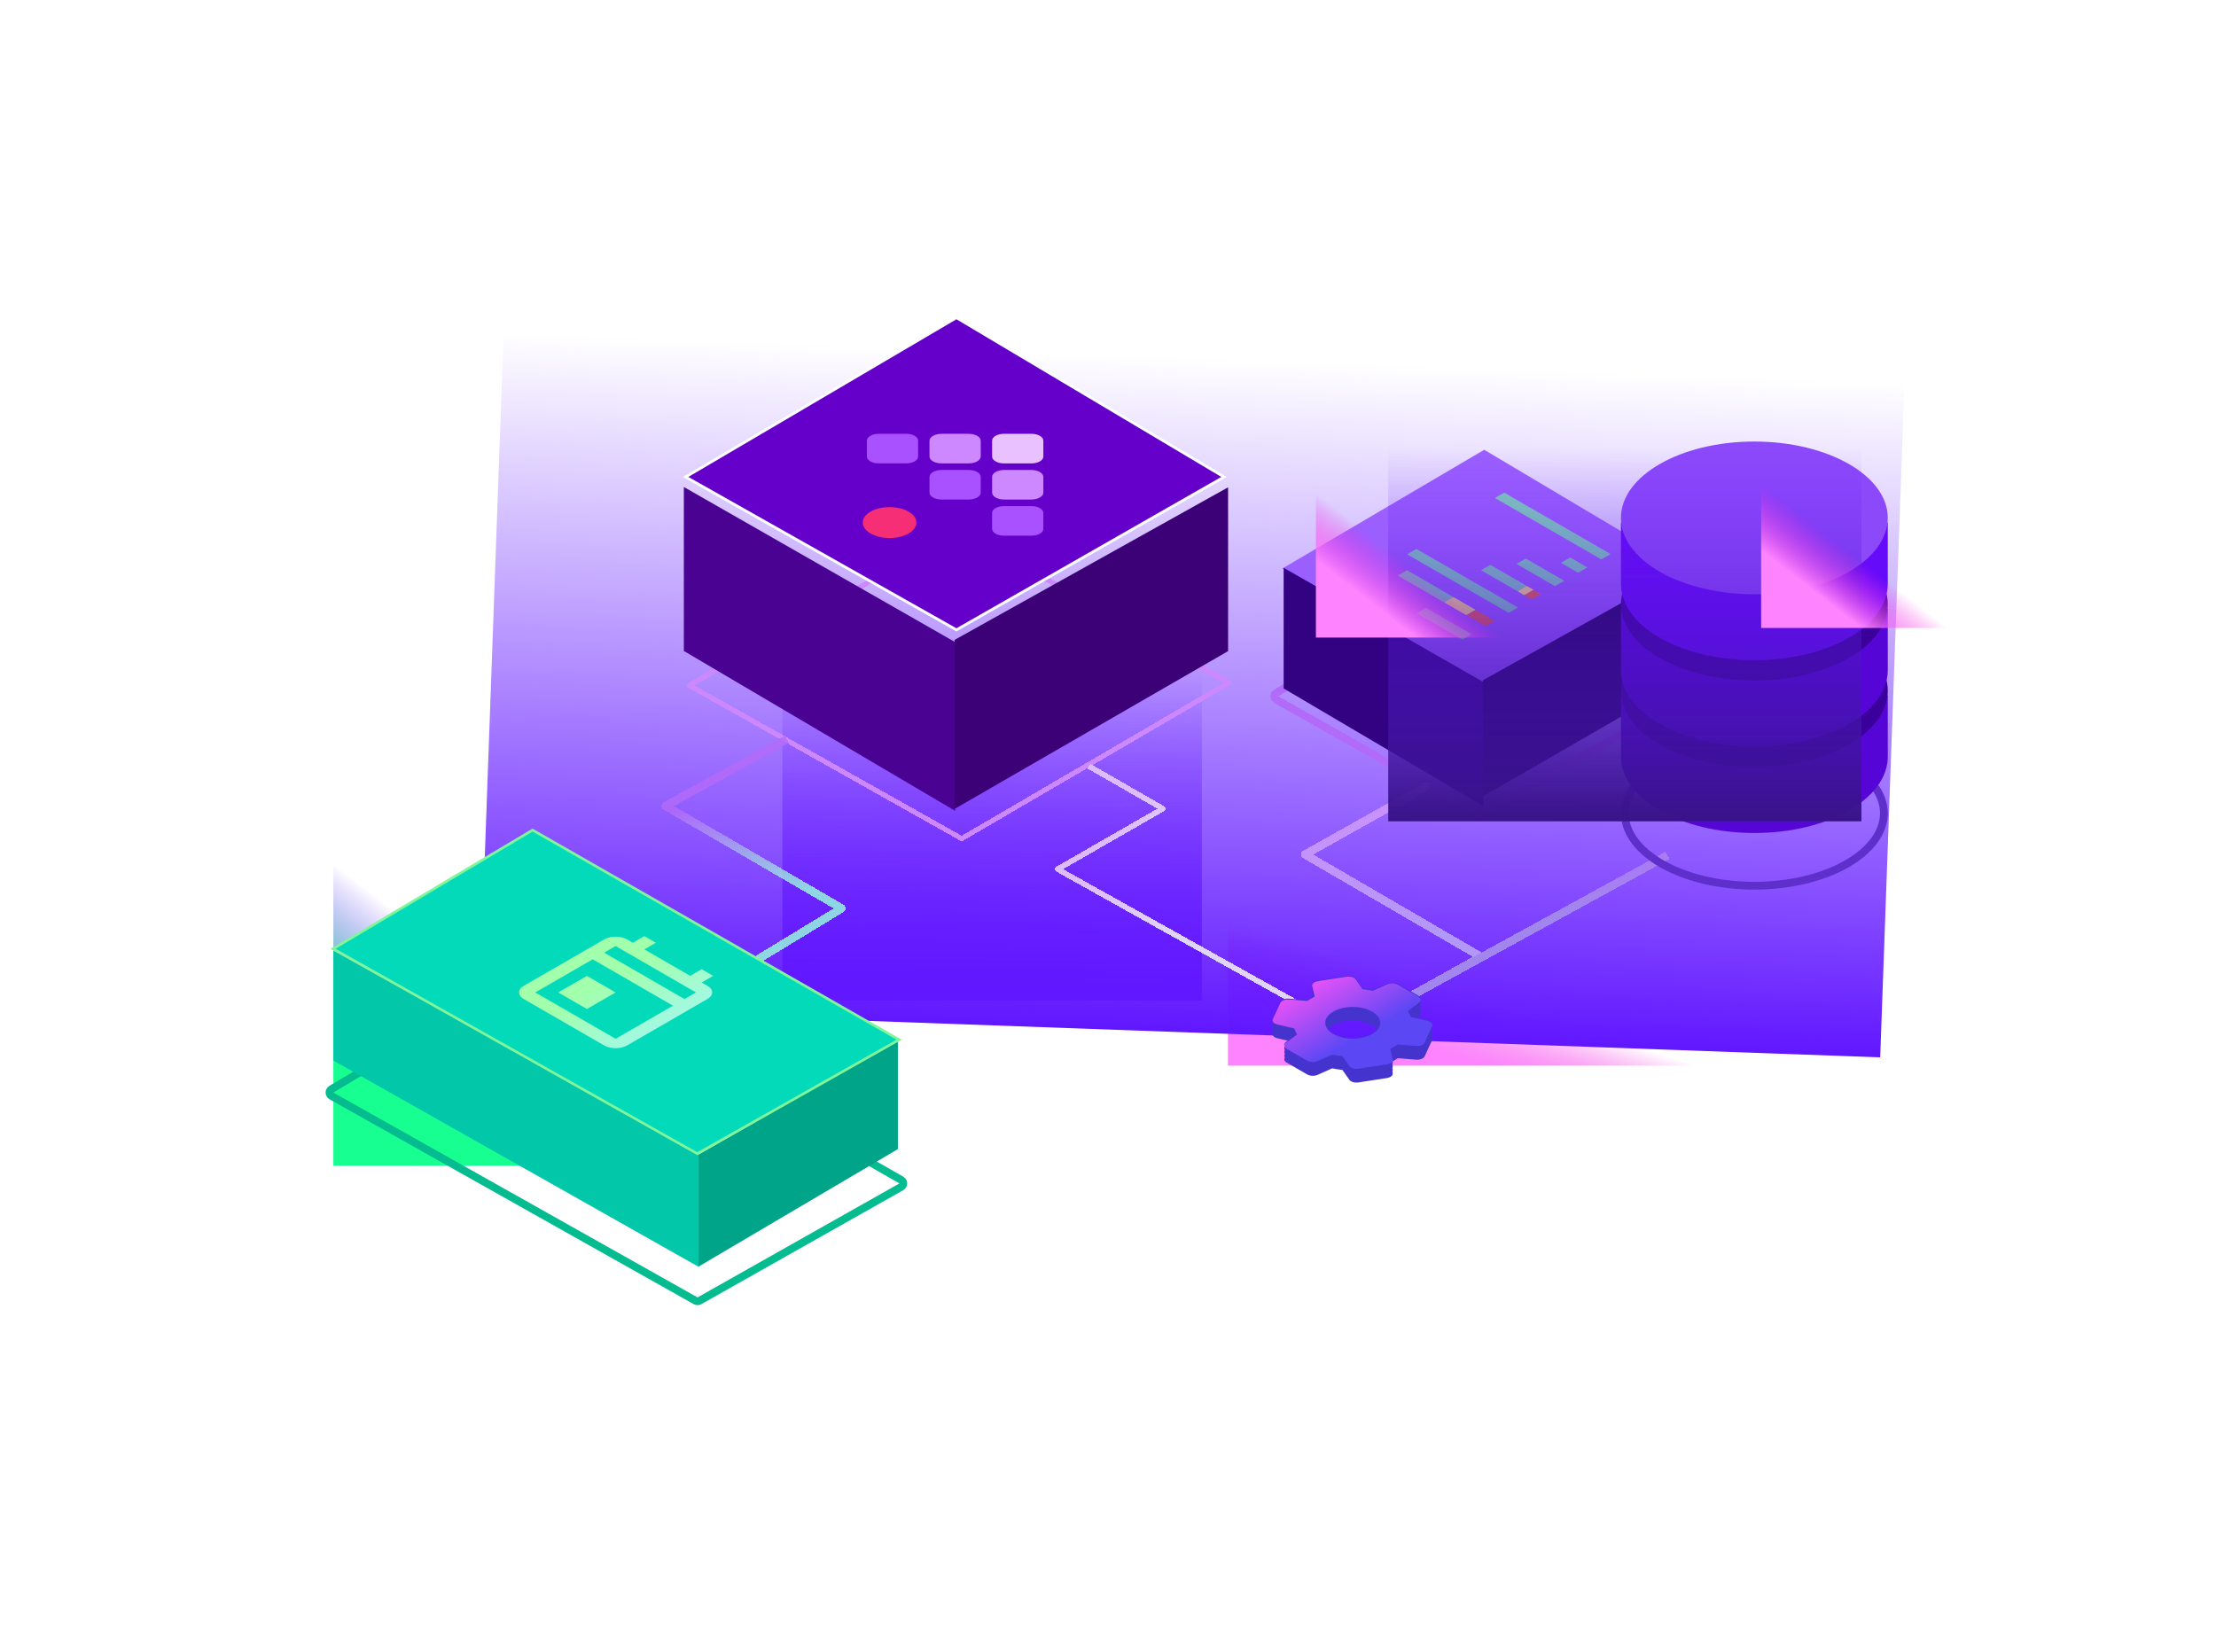 <svg width="806" height="601" viewBox="0 0 806 601" fill="none" xmlns="http://www.w3.org/2000/svg">
<g clip-path="url(#clip0_8998_18326)">
<g filter="url(#filter0_f_8998_18326)">
<rect width="183.743" height="57.47" transform="matrix(-1 0 0 1 630.375 330.174)" fill="url(#paint0_linear_8998_18326)"/>
</g>
<g filter="url(#filter1_f_8998_18326)">
<rect width="510.012" height="245.405" transform="matrix(-0.999 -0.036 -0.036 0.999 692.691 139.479)" fill="url(#paint1_linear_8998_18326)"/>
</g>
<g filter="url(#filter2_f_8998_18326)">
<rect width="152.56" height="120.18" transform="matrix(-1 0 0 1 437.129 243.778)" fill="url(#paint2_linear_8998_18326)"/>
</g>
<g filter="url(#filter3_f_8998_18326)">
<rect width="152.56" height="120.18" transform="matrix(-1 0 0 1 273.809 303.867)" fill="url(#paint3_linear_8998_18326)"/>
</g>
<g filter="url(#filter4_d_8998_18326)">
<path d="M349.784 309.067L446.962 252.323L348.971 196.76L250.754 253.324L349.784 309.067Z" stroke="#CD88FF" stroke-width="1.83" stroke-linecap="round" stroke-linejoin="round" shape-rendering="crispEdges"/>
</g>
<path d="M347.392 233.582V294.966L248.727 236.805V177.153L347.392 233.582Z" fill="#4A0292"/>
<path d="M347.195 232.782V294.269L446.679 236.859V177.272L347.195 232.782Z" fill="#3C0077"/>
<g filter="url(#filter5_d_8998_18326)">
<path d="M464.208 256.068C463.773 256.324 463.507 256.793 463.512 257.298C463.516 257.804 463.79 258.268 464.23 258.516L537.652 299.976C538.086 300.22 538.616 300.219 539.048 299.972L611.602 258.513C612.038 258.263 612.309 257.801 612.314 257.298C612.318 256.796 612.055 256.329 611.623 256.072L539.07 212.885C538.627 212.622 538.075 212.62 537.631 212.882L464.208 256.068Z" stroke="#B26AF9" stroke-width="2.826" stroke-linejoin="round" shape-rendering="crispEdges"/>
</g>
<path d="M539.845 248.266L466.422 206.807L539.845 163.621L612.398 206.807L539.845 248.266Z" fill="#9B5FFF"/>
<path d="M539.485 248.064V293.231L466.887 250.436V206.543L539.485 248.064Z" fill="#320282"/>
<path d="M539.344 247.476V289.719L612.545 247.476V206.631L539.344 247.476Z" fill="#1F0152"/>
<g style="mix-blend-mode:color-dodge">
<path d="M518.431 221.27L515.477 222.975C515.36 223.042 515.36 223.151 515.477 223.219L531.657 232.56C531.773 232.628 531.962 232.628 532.079 232.56L535.033 230.855C535.149 230.787 535.149 230.678 535.033 230.611L518.853 221.27C518.736 221.202 518.547 221.202 518.431 221.27Z" fill="#7FD1BA"/>
<path d="M511.517 207.549L508.563 209.254C508.446 209.321 508.446 209.431 508.563 209.498L525.029 219.005C525.145 219.072 525.334 219.072 525.451 219.005L528.405 217.299C528.522 217.232 528.522 217.123 528.405 217.055L511.939 207.549C511.822 207.481 511.633 207.481 511.517 207.549Z" fill="#7FD1BA"/>
<path d="M528.407 217.3L525.453 219.005C525.337 219.072 525.337 219.181 525.453 219.249L533.127 223.679C533.243 223.746 533.432 223.746 533.549 223.679L536.503 221.974C536.62 221.906 536.62 221.797 536.503 221.73L528.829 217.3C528.713 217.232 528.524 217.232 528.407 217.3Z" fill="#FCE07C"/>
<path d="M536.501 221.974L533.547 223.679C533.43 223.746 533.43 223.856 533.547 223.923L540.081 227.695C540.197 227.762 540.386 227.762 540.503 227.695L543.457 225.99C543.573 225.922 543.573 225.813 543.457 225.746L536.923 221.974C536.807 221.906 536.618 221.906 536.501 221.974Z" fill="#EC6149"/>
<path d="M514.978 199.817L512.024 201.522C511.907 201.589 511.907 201.699 512.024 201.766L548.509 222.831C548.626 222.898 548.815 222.898 548.931 222.831L551.885 221.125C552.002 221.058 552.002 220.949 551.885 220.882L515.4 199.817C515.283 199.749 515.094 199.749 514.978 199.817Z" fill="#7FD1BA"/>
<path d="M541.841 205.597L538.887 207.302C538.77 207.37 538.77 207.479 538.887 207.546L551.745 214.969C551.861 215.037 552.05 215.037 552.167 214.969L555.121 213.264C555.237 213.196 555.237 213.087 555.121 213.02L542.263 205.597C542.146 205.529 541.957 205.529 541.841 205.597Z" fill="#7FD1BA"/>
<path d="M555.122 213.264L552.168 214.969C552.052 215.037 552.052 215.146 552.168 215.213L554.228 216.402C554.344 216.469 554.533 216.469 554.65 216.402L557.604 214.697C557.721 214.629 557.721 214.52 557.604 214.453L555.544 213.264C555.428 213.196 555.239 213.196 555.122 213.264Z" fill="#FCE07C"/>
<path d="M557.603 214.697L554.649 216.402C554.532 216.469 554.532 216.578 554.649 216.646L556.933 217.965C557.049 218.032 557.238 218.032 557.355 217.965L560.309 216.259C560.425 216.192 560.425 216.083 560.309 216.015L558.025 214.697C557.908 214.629 557.719 214.629 557.603 214.697Z" fill="#EC6149"/>
<path d="M554.739 203.316L551.785 205.021C551.669 205.089 551.669 205.198 551.785 205.265L565.36 213.102C565.476 213.17 565.665 213.17 565.782 213.102L568.736 211.397C568.853 211.329 568.853 211.22 568.736 211.153L555.161 203.316C555.045 203.248 554.856 203.248 554.739 203.316Z" fill="#7FD1BA"/>
<path d="M570.903 202.919L567.949 204.624C567.833 204.692 567.833 204.801 567.949 204.868L573.786 208.238C573.902 208.305 574.091 208.305 574.208 208.238L577.162 206.532C577.278 206.465 577.278 206.356 577.162 206.288L571.325 202.919C571.209 202.851 571.02 202.851 570.903 202.919Z" fill="#7FD1BA"/>
<path d="M546.896 179.329L543.941 181.034C543.825 181.101 543.825 181.211 543.941 181.278L582.211 203.373C582.328 203.44 582.517 203.44 582.633 203.373L585.587 201.667C585.704 201.6 585.704 201.491 585.587 201.424L547.318 179.329C547.201 179.261 547.012 179.261 546.896 179.329Z" fill="#7FD1BA"/>
</g>
<g filter="url(#filter6_d_8998_18326)">
<path d="M396.05 282.736L422.996 298.156L384.656 320.181L472.541 369.285" stroke="url(#paint4_linear_8998_18326)" stroke-width="2" stroke-linejoin="round" shape-rendering="crispEdges"/>
</g>
<g filter="url(#filter7_d_8998_18326)">
<path d="M445.206 177.501L347.871 233.121L249.371 177.501L347.871 119.564L445.206 177.501Z" fill="#6400CA"/>
<path d="M445.206 177.501L347.871 233.121L249.371 177.501L347.871 119.564L445.206 177.501Z" stroke="white"/>
</g>
<path d="M352.345 170.96C354.755 170.96 356.709 172.088 356.709 173.479V179.199C356.709 180.59 354.755 181.718 352.345 181.718H342.438C340.028 181.718 338.074 180.59 338.074 179.199V173.479C338.074 172.088 340.028 170.96 342.438 170.96H352.345Z" fill="#A950FF"/>
<path d="M375.197 184.109C377.564 184.109 379.483 185.216 379.483 186.583V192.393C379.483 193.759 377.564 194.867 375.197 194.867H365.134C362.767 194.867 360.848 193.759 360.848 192.393V186.583C360.848 185.216 362.767 184.109 365.134 184.109H375.197Z" fill="#A950FF"/>
<path d="M375.196 157.81C377.563 157.81 379.482 158.918 379.482 160.285V166.094C379.482 167.461 377.563 168.569 375.196 168.569H365.133C362.766 168.569 360.848 167.461 360.848 166.094V160.285C360.848 158.918 362.766 157.81 365.133 157.81H375.196Z" fill="#E9C1FF"/>
<path d="M356.709 166.05C356.709 167.441 354.755 168.569 352.345 168.569H342.438C340.028 168.569 338.074 167.441 338.074 166.05V160.33C338.074 158.939 340.028 157.811 342.438 157.811H352.345C354.755 157.811 356.709 158.939 356.709 160.33V166.05Z" fill="#CD88FF"/>
<path d="M333.935 166.094C333.935 167.461 332.017 168.569 329.65 168.569H319.587C317.22 168.569 315.301 167.461 315.301 166.094V160.285C315.301 158.918 317.22 157.81 319.587 157.81H329.65C332.017 157.81 333.935 158.918 333.935 160.285V166.094Z" fill="#A950FF"/>
<path d="M379.482 179.199C379.482 180.59 377.528 181.718 375.118 181.718H365.212C362.801 181.718 360.848 180.59 360.848 179.199V173.479C360.848 172.088 362.801 170.96 365.212 170.96H375.118C377.528 170.96 379.482 172.088 379.482 173.479V179.199Z" fill="#CD88FF"/>
<path d="M333.303 190.101C333.303 193.21 328.939 195.73 323.554 195.73C318.17 195.73 313.805 193.21 313.805 190.101C313.805 186.992 318.17 184.472 323.554 184.472C328.939 184.472 333.303 186.992 333.303 190.101Z" fill="#F62E76"/>
<g filter="url(#filter8_d_8998_18326)">
<path d="M519.786 289.532L474.664 314.834L538.733 352.095L511.599 367.166" stroke="url(#paint5_linear_8998_18326)" stroke-width="3" stroke-linejoin="round" shape-rendering="crispEdges"/>
</g>
<g filter="url(#filter9_d_8998_18326)">
<path d="M606.509 315.146L511.602 367.167" stroke="url(#paint6_linear_8998_18326)" stroke-width="3" stroke-linejoin="round" shape-rendering="crispEdges"/>
</g>
<g filter="url(#filter10_d_8998_18326)">
<path fill-rule="evenodd" clip-rule="evenodd" d="M241.341 295.859L285.443 271.646L286.886 274.276L245.111 297.211L306.887 333.138C307.344 333.404 307.627 333.891 307.632 334.42C307.638 334.949 307.364 335.441 306.912 335.716L272.697 356.532L271.138 353.969L303.199 334.464L241.308 298.471C240.841 298.199 240.556 297.696 240.563 297.155C240.569 296.615 240.867 296.119 241.341 295.859Z" fill="url(#paint7_linear_8998_18326)" fill-opacity="0.81" shape-rendering="crispEdges"/>
</g>
<mask id="mask0_8998_18326" style="mask-type:luminance" maskUnits="userSpaceOnUse" x="443" y="349" width="98" height="57">
<path d="M540.445 377.026L491.934 349.018L443.422 377.026L491.934 405.034L540.445 377.026Z" fill="white"/>
</mask>
<g mask="url(#mask0_8998_18326)">
<path d="M507.095 385.778C507.56 385.51 507.985 385.241 508.409 384.95L515.019 385.475C516.434 385.591 517.788 385.066 518.172 384.261L520.921 378.309C521.305 377.504 520.577 376.664 519.243 376.36L513.058 374.913C512.836 374.178 512.512 373.454 512.068 372.754L516.151 369.72C517.04 369.067 516.939 368.121 515.928 367.538L508.389 363.185C507.358 362.59 505.721 362.531 504.589 363.045L499.333 365.402C498.121 365.145 496.867 364.959 495.594 364.83L493.088 361.259C492.562 360.489 491.107 360.069 489.712 360.291L479.383 361.889C477.988 362.111 477.099 362.881 477.281 363.71L478.19 367.526C477.705 367.759 477.24 368.005 476.776 368.273C476.311 368.541 475.886 368.81 475.462 369.102L468.852 368.576C467.437 368.46 466.083 368.985 465.699 369.79L462.95 375.742C462.566 376.547 463.293 377.387 464.627 377.691L470.813 379.138C471.035 379.873 471.358 380.597 471.803 381.297L467.72 384.331C466.831 384.985 466.932 385.93 467.942 386.513L475.482 390.866C476.493 391.45 478.13 391.508 479.262 390.995L484.517 388.637C485.73 388.894 486.983 389.081 488.257 389.209L490.763 392.78C491.289 393.55 492.744 393.97 494.139 393.749L504.447 392.162C505.842 391.94 506.731 391.17 506.55 390.341L505.64 386.525C506.165 386.292 506.63 386.047 507.095 385.778ZM484.942 381.157C481.04 378.904 481.04 375.24 484.942 372.988C488.843 370.735 495.19 370.735 499.091 372.988C502.992 375.24 502.992 378.904 499.091 381.157C495.19 383.409 488.843 383.409 484.942 381.157Z" fill="#4533CE"/>
</g>
<path d="M507.096 384.455C507.56 384.187 507.985 383.919 508.409 383.627L515.019 384.152C516.434 384.269 517.788 383.743 518.172 382.938L520.921 376.986C521.305 376.181 520.578 375.341 519.244 375.038L513.058 373.59C512.836 372.855 512.513 372.132 512.068 371.432L516.151 368.397C517.04 367.744 516.939 366.799 515.929 366.215L508.389 361.862C507.358 361.267 505.721 361.209 504.589 361.722L499.334 364.079C498.121 363.823 496.868 363.636 495.594 363.508L493.088 359.937C492.562 359.166 491.107 358.746 489.712 358.968L479.383 360.567C477.989 360.788 477.099 361.559 477.281 362.387L478.191 366.203C477.706 366.437 477.241 366.682 476.776 366.95C476.311 367.219 475.886 367.487 475.462 367.779L468.852 367.254C467.437 367.137 466.083 367.662 465.699 368.467L462.95 374.419C462.566 375.224 463.294 376.065 464.628 376.368L470.813 377.815C471.035 378.55 471.359 379.274 471.803 379.974L467.72 383.008C466.831 383.662 466.932 384.607 467.943 385.191L475.482 389.543C476.493 390.127 478.13 390.185 479.262 389.672L484.517 387.315C485.73 387.571 486.983 387.758 488.257 387.886L490.763 391.457C491.289 392.228 492.744 392.648 494.139 392.426L504.448 390.839C505.842 390.617 506.732 389.847 506.55 389.018L505.64 385.202C506.166 384.969 506.631 384.724 507.096 384.455ZM484.942 379.834C481.041 377.582 481.041 373.917 484.942 371.665C488.843 369.413 495.19 369.413 499.091 371.665C502.992 373.917 502.992 377.582 499.091 379.834C495.19 382.086 488.843 382.086 484.942 379.834Z" fill="#4533CE"/>
<path d="M507.096 383.131C507.56 382.863 507.985 382.594 508.409 382.303L515.019 382.828C516.434 382.944 517.788 382.419 518.172 381.614L520.921 375.662C521.305 374.857 520.578 374.017 519.244 373.713L513.058 372.266C512.836 371.531 512.513 370.808 512.068 370.107L516.151 367.073C517.04 366.42 516.939 365.474 515.929 364.891L508.389 360.538C507.358 359.943 505.721 359.884 504.589 360.398L499.334 362.755C498.121 362.498 496.868 362.312 495.594 362.183L493.088 358.612C492.562 357.842 491.107 357.422 489.712 357.644L479.383 359.242C477.989 359.464 477.099 360.234 477.281 361.063L478.191 364.879C477.706 365.113 477.241 365.358 476.776 365.626C476.311 365.894 475.886 366.163 475.462 366.455L468.852 365.929C467.437 365.813 466.083 366.338 465.699 367.143L462.95 373.095C462.566 373.9 463.294 374.74 464.628 375.044L470.813 376.491C471.035 377.226 471.359 377.95 471.803 378.65L467.72 381.684C466.831 382.338 466.932 383.283 467.943 383.866L475.482 388.219C476.493 388.803 478.13 388.861 479.262 388.348L484.517 385.99C485.73 386.247 486.983 386.434 488.257 386.562L490.763 390.133C491.289 390.903 492.744 391.324 494.139 391.102L504.448 389.515C505.842 389.293 506.732 388.523 506.55 387.694L505.64 383.878C506.166 383.645 506.631 383.4 507.096 383.131ZM484.942 378.51C481.041 376.257 481.041 372.593 484.942 370.341C488.843 368.088 495.19 368.088 499.091 370.341C502.992 372.593 502.992 376.257 499.091 378.51C495.19 380.762 488.843 380.762 484.942 378.51Z" fill="#4533CE"/>
<path d="M507.096 381.807C507.56 381.538 507.985 381.27 508.409 380.978L515.019 381.503C516.434 381.62 517.788 381.095 518.172 380.29L520.921 374.338C521.305 373.533 520.578 372.693 519.244 372.389L513.058 370.942C512.836 370.207 512.513 369.483 512.068 368.783L516.151 365.749C517.04 365.095 516.939 364.15 515.929 363.567L508.389 359.214C507.358 358.618 505.721 358.56 504.589 359.074L499.334 361.431C498.121 361.174 496.868 360.987 495.594 360.859L493.088 357.288C492.562 356.518 491.107 356.098 489.712 356.319L479.383 357.918C477.989 358.14 477.099 358.91 477.281 359.739L478.191 363.555C477.706 363.788 477.241 364.033 476.776 364.302C476.311 364.57 475.886 364.839 475.462 365.13L468.852 364.605C467.437 364.489 466.083 365.014 465.699 365.819L462.95 371.771C462.566 372.576 463.294 373.416 464.628 373.72L470.813 375.167C471.035 375.902 471.359 376.625 471.803 377.326L467.72 380.36C466.831 381.013 466.932 381.959 467.943 382.542L475.482 386.895C476.493 387.479 478.13 387.537 479.262 387.023L484.517 384.666C485.73 384.923 486.983 385.11 488.257 385.238L490.763 388.809C491.289 389.579 492.744 389.999 494.139 389.778L504.448 388.19C505.842 387.969 506.732 387.198 506.55 386.37L505.64 382.554C506.166 382.32 506.631 382.075 507.096 381.807ZM484.942 377.186C481.041 374.933 481.041 371.269 484.942 369.016C488.843 366.764 495.19 366.764 499.091 369.016C502.992 371.269 502.992 374.933 499.091 377.186C495.19 379.438 488.843 379.438 484.942 377.186Z" fill="#4533CE"/>
<path d="M507.096 380.483C507.56 380.214 507.985 379.946 508.409 379.654L515.019 380.179C516.434 380.296 517.788 379.771 518.172 378.966L520.921 373.014C521.305 372.209 520.578 371.368 519.244 371.065L513.058 369.618C512.836 368.883 512.513 368.159 512.068 367.459L516.151 364.425C517.04 363.771 516.939 362.826 515.929 362.242L508.389 357.889C507.358 357.294 505.721 357.236 504.589 357.749L499.334 360.107C498.121 359.85 496.868 359.663 495.594 359.535L493.088 355.964C492.562 355.194 491.107 354.774 489.712 354.995L479.383 356.594C477.989 356.816 477.099 357.586 477.281 358.415L478.191 362.231C477.706 362.464 477.241 362.709 476.776 362.978C476.311 363.246 475.886 363.514 475.462 363.806L468.852 363.281C467.437 363.164 466.083 363.689 465.699 364.495L462.95 370.446C462.566 371.252 463.294 372.092 464.628 372.395L470.813 373.842C471.035 374.578 471.359 375.301 471.803 376.001L467.72 379.036C466.831 379.689 466.932 380.634 467.943 381.218L475.482 385.571C476.493 386.154 478.13 386.213 479.262 385.699L484.517 383.342C485.73 383.599 486.983 383.785 488.257 383.914L490.763 387.485C491.289 388.255 492.744 388.675 494.139 388.453L504.448 386.866C505.842 386.644 506.732 385.874 506.55 385.046L505.64 381.23C506.166 380.996 506.631 380.751 507.096 380.483ZM484.942 375.861C481.041 373.609 481.041 369.945 484.942 367.692C488.843 365.44 495.19 365.44 499.091 367.692C502.992 369.945 502.992 373.609 499.091 375.861C495.19 378.114 488.843 378.114 484.942 375.861Z" fill="#4533CE"/>
<mask id="mask1_8998_18326" style="mask-type:luminance" maskUnits="userSpaceOnUse" x="443" y="344" width="98" height="57">
<path d="M540.445 372.035L491.934 344.027L443.422 372.035L491.934 400.043L540.445 372.035Z" fill="white"/>
</mask>
<g mask="url(#mask1_8998_18326)">
<path d="M507.095 380.788C507.56 380.519 507.985 380.251 508.409 379.959L515.019 380.484C516.434 380.601 517.788 380.076 518.172 379.271L520.921 373.319C521.305 372.514 520.577 371.674 519.243 371.37L513.058 369.923C512.836 369.188 512.512 368.464 512.068 367.764L516.151 364.73C517.04 364.076 516.939 363.131 515.928 362.548L508.389 358.195C507.358 357.599 505.721 357.541 504.589 358.055L499.333 360.412C498.121 360.155 496.867 359.968 495.594 359.84L493.088 356.269C492.562 355.499 491.107 355.079 489.712 355.3L479.383 356.899C477.988 357.121 477.099 357.891 477.281 358.72L478.19 362.536C477.705 362.769 477.24 363.014 476.776 363.283C476.311 363.551 475.886 363.82 475.462 364.111L468.852 363.586C467.437 363.469 466.083 363.995 465.699 364.8L462.95 370.752C462.566 371.557 463.293 372.397 464.627 372.7L470.813 374.148C471.035 374.883 471.358 375.606 471.803 376.307L467.72 379.341C466.831 379.994 466.932 380.94 467.942 381.523L475.482 385.876C476.493 386.46 478.13 386.518 479.262 386.004L484.517 383.647C485.73 383.904 486.983 384.09 488.257 384.219L490.763 387.79C491.289 388.56 492.744 388.98 494.139 388.759L504.447 387.171C505.842 386.95 506.731 386.179 506.55 385.351L505.64 381.535C506.165 381.301 506.63 381.056 507.095 380.788ZM484.942 376.167C481.04 373.914 481.04 370.25 484.942 367.997C488.843 365.745 495.19 365.745 499.091 367.997C502.992 370.25 502.992 373.914 499.091 376.167C495.19 378.419 488.843 378.419 484.942 376.167Z" fill="url(#paint8_linear_8998_18326)"/>
</g>
<path d="M685.203 295.836C685.203 302.782 680.272 309.346 671.701 314.252C663.17 319.135 651.29 322.201 638.091 322.201C624.892 322.201 613.012 319.135 604.481 314.252C595.91 309.346 590.98 302.782 590.98 295.836C590.98 288.89 595.91 282.327 604.481 277.421C613.012 272.537 624.892 269.472 638.091 269.472C651.29 269.472 663.17 272.537 671.701 277.421C680.272 282.327 685.203 288.89 685.203 295.836Z" stroke="#5F2FCB" stroke-width="2.826"/>
<path fill-rule="evenodd" clip-rule="evenodd" d="M638.091 303.026C664.891 303.026 686.616 290.59 686.616 275.248V252.957H667.048C658.966 249.51 648.945 247.471 638.091 247.471C627.238 247.471 617.217 249.51 609.134 252.957H589.566V275.248C589.566 290.59 611.292 303.026 638.091 303.026Z" fill="#5506D7"/>
<path d="M638.091 279.022C664.891 279.022 686.616 266.585 686.616 251.244C686.616 235.903 664.891 223.466 638.091 223.466C611.292 223.466 589.566 235.903 589.566 251.244C589.566 266.585 611.292 279.022 638.091 279.022Z" fill="#3B009B"/>
<path fill-rule="evenodd" clip-rule="evenodd" d="M638.091 271.555C664.891 271.555 686.616 259.119 686.616 243.777V221.486H667.048C658.966 218.039 648.945 216 638.091 216C627.238 216 617.217 218.039 609.134 221.486H589.566V243.777C589.566 259.119 611.292 271.555 638.091 271.555Z" fill="#5506D7"/>
<path d="M638.091 247.55C664.891 247.55 686.616 235.113 686.616 219.772C686.616 204.431 664.891 191.994 638.091 191.994C611.292 191.994 589.566 204.431 589.566 219.772C589.566 235.113 611.292 247.55 638.091 247.55Z" fill="#3B009B"/>
<path fill-rule="evenodd" clip-rule="evenodd" d="M638.091 240.181C664.891 240.181 686.616 227.744 686.616 212.403V190.111H667.048C658.966 186.665 648.945 184.625 638.091 184.625C627.238 184.625 617.217 186.665 609.134 190.111H589.566V212.403C589.566 227.744 611.292 240.181 638.091 240.181Z" fill="#660BFA"/>
<path d="M638.091 216.176C664.891 216.176 686.616 203.739 686.616 188.398C686.616 173.057 664.891 160.62 638.091 160.62C611.292 160.62 589.566 173.057 589.566 188.398C589.566 203.739 611.292 216.176 638.091 216.176Z" fill="#8C49FA"/>
<g filter="url(#filter11_f_8998_18326)">
<rect width="172.112" height="135.582" transform="matrix(-1 0 0 1 677.035 163.19)" fill="url(#paint9_linear_8998_18326)"/>
</g>
<path d="M327.833 429.269C328.274 429.522 328.546 429.992 328.545 430.5C328.543 431.008 328.269 431.477 327.826 431.727L254.404 473.186C253.974 473.429 253.447 473.429 253.016 473.187L120.556 398.666C120.117 398.419 119.842 397.956 119.836 397.452C119.83 396.947 120.093 396.478 120.526 396.22L193.08 353.034C193.518 352.773 194.062 352.768 194.504 353.021L327.833 429.269Z" stroke="#05BC90" stroke-width="2.826" stroke-linejoin="round"/>
<path d="M253.973 420.053V460.809L326.572 418.014V378.531L253.973 420.053Z" fill="#00A489"/>
<path d="M254.117 419.488V460.843L121.25 385.808L121.25 345.852L254.117 419.488Z" fill="#02C7A9"/>
<path d="M253.616 419.67L327.038 378.211L193.709 301.963L121.156 345.149L253.616 419.67Z" fill="#03DABA" stroke="#81F59A" stroke-width="0.942"/>
<mask id="mask2_8998_18326" style="mask-type:luminance" maskUnits="userSpaceOnUse" x="175" y="330" width="102" height="59">
<path d="M226.005 330.895L276.098 359.816L226.005 388.737L175.912 359.816L226.005 330.895Z" fill="white"/>
</mask>
<g mask="url(#mask2_8998_18326)">
<path d="M228.088 341.741L230.176 342.946L234.35 340.536L238.524 342.946L234.35 345.356L251.048 354.996L255.222 352.586L259.396 354.996L255.222 357.406L257.309 358.611C259.626 359.949 259.584 362.094 257.288 363.419L228.088 380.302C225.793 381.628 222.056 381.64 219.74 380.302L190.519 363.432C188.223 362.106 188.223 359.937 190.519 358.611L219.74 341.741C222.036 340.415 225.793 340.415 228.088 341.741ZM194.693 361.021L223.914 377.892L244.786 365.842L215.565 348.971L194.693 361.021ZM219.74 346.561L248.96 363.432L253.135 361.021L223.914 344.151L219.74 346.561ZM213.478 354.996L223.914 361.021L213.478 367.047L203.042 361.021L213.478 354.996Z" fill="url(#paint10_linear_8998_18326)"/>
</g>
<g filter="url(#filter12_f_8998_18326)">
<rect width="72.954" height="57.47" transform="matrix(-1 0 0 1 713.512 170.96)" fill="url(#paint11_linear_8998_18326)"/>
</g>
<g filter="url(#filter13_f_8998_18326)">
<rect width="72.954" height="57.47" transform="matrix(-1 0 0 1 551.574 174.459)" fill="url(#paint12_linear_8998_18326)"/>
</g>
</g>
<defs>
<filter id="filter0_f_8998_18326" x="403.633" y="287.174" width="269.742" height="143.47" filterUnits="userSpaceOnUse" color-interpolation-filters="sRGB">
<feFlood flood-opacity="0" result="BackgroundImageFix"/>
<feBlend mode="normal" in="SourceGraphic" in2="BackgroundImageFix" result="shape"/>
<feGaussianBlur stdDeviation="21.5" result="effect1_foregroundBlur_8998_18326"/>
</filter>
<filter id="filter1_f_8998_18326" x="44.168" y="-8.897" width="778.523" height="523.621" filterUnits="userSpaceOnUse" color-interpolation-filters="sRGB">
<feFlood flood-opacity="0" result="BackgroundImageFix"/>
<feBlend mode="normal" in="SourceGraphic" in2="BackgroundImageFix" result="shape"/>
<feGaussianBlur stdDeviation="65" result="effect1_foregroundBlur_8998_18326"/>
</filter>
<filter id="filter2_f_8998_18326" x="214.57" y="173.778" width="292.559" height="260.18" filterUnits="userSpaceOnUse" color-interpolation-filters="sRGB">
<feFlood flood-opacity="0" result="BackgroundImageFix"/>
<feBlend mode="normal" in="SourceGraphic" in2="BackgroundImageFix" result="shape"/>
<feGaussianBlur stdDeviation="35" result="effect1_foregroundBlur_8998_18326"/>
</filter>
<filter id="filter3_f_8998_18326" x="51.25" y="233.867" width="292.559" height="260.18" filterUnits="userSpaceOnUse" color-interpolation-filters="sRGB">
<feFlood flood-opacity="0" result="BackgroundImageFix"/>
<feBlend mode="normal" in="SourceGraphic" in2="BackgroundImageFix" result="shape"/>
<feGaussianBlur stdDeviation="35" result="effect1_foregroundBlur_8998_18326"/>
</filter>
<filter id="filter4_d_8998_18326" x="239.84" y="181.845" width="218.035" height="134.137" filterUnits="userSpaceOnUse" color-interpolation-filters="sRGB">
<feFlood flood-opacity="0" result="BackgroundImageFix"/>
<feColorMatrix in="SourceAlpha" type="matrix" values="0 0 0 0 0 0 0 0 0 0 0 0 0 0 0 0 0 0 127 0" result="hardAlpha"/>
<feOffset dy="-4"/>
<feGaussianBlur stdDeviation="5"/>
<feComposite in2="hardAlpha" operator="out"/>
<feColorMatrix type="matrix" values="0 0 0 0 0.861 0 0 0 0 0.879 0 0 0 0 0.975 0 0 0 0.5 0"/>
<feBlend mode="normal" in2="BackgroundImageFix" result="effect1_dropShadow_8998_18326"/>
<feBlend mode="normal" in="SourceGraphic" in2="effect1_dropShadow_8998_18326" result="shape"/>
</filter>
<filter id="filter5_d_8998_18326" x="452.098" y="197.273" width="171.629" height="110.298" filterUnits="userSpaceOnUse" color-interpolation-filters="sRGB">
<feFlood flood-opacity="0" result="BackgroundImageFix"/>
<feColorMatrix in="SourceAlpha" type="matrix" values="0 0 0 0 0 0 0 0 0 0 0 0 0 0 0 0 0 0 127 0" result="hardAlpha"/>
<feOffset dy="-4"/>
<feGaussianBlur stdDeviation="5"/>
<feComposite in2="hardAlpha" operator="out"/>
<feColorMatrix type="matrix" values="0 0 0 0 0.861 0 0 0 0 0.879 0 0 0 0 0.975 0 0 0 0.5 0"/>
<feBlend mode="normal" in2="BackgroundImageFix" result="effect1_dropShadow_8998_18326"/>
<feBlend mode="normal" in="SourceGraphic" in2="effect1_dropShadow_8998_18326" result="shape"/>
</filter>
<filter id="filter6_d_8998_18326" x="373.656" y="267.868" width="109.371" height="108.29" filterUnits="userSpaceOnUse" color-interpolation-filters="sRGB">
<feFlood flood-opacity="0" result="BackgroundImageFix"/>
<feColorMatrix in="SourceAlpha" type="matrix" values="0 0 0 0 0 0 0 0 0 0 0 0 0 0 0 0 0 0 127 0" result="hardAlpha"/>
<feOffset dy="-4"/>
<feGaussianBlur stdDeviation="5"/>
<feComposite in2="hardAlpha" operator="out"/>
<feColorMatrix type="matrix" values="0 0 0 0 0.861 0 0 0 0 0.879 0 0 0 0 0.975 0 0 0 0.5 0"/>
<feBlend mode="normal" in2="BackgroundImageFix" result="effect1_dropShadow_8998_18326"/>
<feBlend mode="normal" in="SourceGraphic" in2="effect1_dropShadow_8998_18326" result="shape"/>
</filter>
<filter id="filter7_d_8998_18326" x="238.371" y="104.983" width="217.828" height="134.713" filterUnits="userSpaceOnUse" color-interpolation-filters="sRGB">
<feFlood flood-opacity="0" result="BackgroundImageFix"/>
<feColorMatrix in="SourceAlpha" type="matrix" values="0 0 0 0 0 0 0 0 0 0 0 0 0 0 0 0 0 0 127 0" result="hardAlpha"/>
<feOffset dy="-4"/>
<feGaussianBlur stdDeviation="5"/>
<feComposite in2="hardAlpha" operator="out"/>
<feColorMatrix type="matrix" values="0 0 0 0 0.861 0 0 0 0 0.879 0 0 0 0 0.975 0 0 0 0.5 0"/>
<feBlend mode="normal" in2="BackgroundImageFix" result="effect1_dropShadow_8998_18326"/>
<feBlend mode="normal" in="SourceGraphic" in2="effect1_dropShadow_8998_18326" result="shape"/>
</filter>
<filter id="filter8_d_8998_18326" x="463.164" y="274.224" width="87.07" height="100.254" filterUnits="userSpaceOnUse" color-interpolation-filters="sRGB">
<feFlood flood-opacity="0" result="BackgroundImageFix"/>
<feColorMatrix in="SourceAlpha" type="matrix" values="0 0 0 0 0 0 0 0 0 0 0 0 0 0 0 0 0 0 127 0" result="hardAlpha"/>
<feOffset dy="-4"/>
<feGaussianBlur stdDeviation="5"/>
<feComposite in2="hardAlpha" operator="out"/>
<feColorMatrix type="matrix" values="0 0 0 0 0.861 0 0 0 0 0.879 0 0 0 0 0.975 0 0 0 0.5 0"/>
<feBlend mode="normal" in2="BackgroundImageFix" result="effect1_dropShadow_8998_18326"/>
<feBlend mode="normal" in="SourceGraphic" in2="effect1_dropShadow_8998_18326" result="shape"/>
</filter>
<filter id="filter9_d_8998_18326" x="500.879" y="299.831" width="116.352" height="74.652" filterUnits="userSpaceOnUse" color-interpolation-filters="sRGB">
<feFlood flood-opacity="0" result="BackgroundImageFix"/>
<feColorMatrix in="SourceAlpha" type="matrix" values="0 0 0 0 0 0 0 0 0 0 0 0 0 0 0 0 0 0 127 0" result="hardAlpha"/>
<feOffset dy="-4"/>
<feGaussianBlur stdDeviation="5"/>
<feComposite in2="hardAlpha" operator="out"/>
<feColorMatrix type="matrix" values="0 0 0 0 0.861 0 0 0 0 0.879 0 0 0 0 0.975 0 0 0 0.5 0"/>
<feBlend mode="normal" in2="BackgroundImageFix" result="effect1_dropShadow_8998_18326"/>
<feBlend mode="normal" in="SourceGraphic" in2="effect1_dropShadow_8998_18326" result="shape"/>
</filter>
<filter id="filter10_d_8998_18326" x="230.562" y="257.646" width="87.07" height="104.886" filterUnits="userSpaceOnUse" color-interpolation-filters="sRGB">
<feFlood flood-opacity="0" result="BackgroundImageFix"/>
<feColorMatrix in="SourceAlpha" type="matrix" values="0 0 0 0 0 0 0 0 0 0 0 0 0 0 0 0 0 0 127 0" result="hardAlpha"/>
<feOffset dy="-4"/>
<feGaussianBlur stdDeviation="5"/>
<feComposite in2="hardAlpha" operator="out"/>
<feColorMatrix type="matrix" values="0 0 0 0 0.861 0 0 0 0 0.879 0 0 0 0 0.975 0 0 0 0.5 0"/>
<feBlend mode="normal" in2="BackgroundImageFix" result="effect1_dropShadow_8998_18326"/>
<feBlend mode="normal" in="SourceGraphic" in2="effect1_dropShadow_8998_18326" result="shape"/>
</filter>
<filter id="filter11_f_8998_18326" x="434.922" y="93.19" width="312.113" height="275.582" filterUnits="userSpaceOnUse" color-interpolation-filters="sRGB">
<feFlood flood-opacity="0" result="BackgroundImageFix"/>
<feBlend mode="normal" in="SourceGraphic" in2="BackgroundImageFix" result="shape"/>
<feGaussianBlur stdDeviation="35" result="effect1_foregroundBlur_8998_18326"/>
</filter>
<filter id="filter12_f_8998_18326" x="597.559" y="127.96" width="158.953" height="143.47" filterUnits="userSpaceOnUse" color-interpolation-filters="sRGB">
<feFlood flood-opacity="0" result="BackgroundImageFix"/>
<feBlend mode="normal" in="SourceGraphic" in2="BackgroundImageFix" result="shape"/>
<feGaussianBlur stdDeviation="21.5" result="effect1_foregroundBlur_8998_18326"/>
</filter>
<filter id="filter13_f_8998_18326" x="435.621" y="131.459" width="158.953" height="143.47" filterUnits="userSpaceOnUse" color-interpolation-filters="sRGB">
<feFlood flood-opacity="0" result="BackgroundImageFix"/>
<feBlend mode="normal" in="SourceGraphic" in2="BackgroundImageFix" result="shape"/>
<feGaussianBlur stdDeviation="21.5" result="effect1_foregroundBlur_8998_18326"/>
</filter>
<linearGradient id="paint0_linear_8998_18326" x1="62.126" y1="42.239" x2="68.984" y2="64.516" gradientUnits="userSpaceOnUse">
<stop stop-color="#F225DE" stop-opacity="0"/>
<stop offset="1" stop-color="#FD83FF"/>
</linearGradient>
<linearGradient id="paint1_linear_8998_18326" x1="255.006" y1="0" x2="255.006" y2="245.405" gradientUnits="userSpaceOnUse">
<stop stop-color="#6218FF" stop-opacity="0"/>
<stop offset="1" stop-color="#6117FF"/>
</linearGradient>
<linearGradient id="paint2_linear_8998_18326" x1="76.28" y1="0" x2="76.28" y2="120.18" gradientUnits="userSpaceOnUse">
<stop stop-color="#6218FF" stop-opacity="0"/>
<stop offset="1" stop-color="#6117FF"/>
</linearGradient>
<linearGradient id="paint3_linear_8998_18326" x1="51.582" y1="88.329" x2="76.28" y2="120.18" gradientUnits="userSpaceOnUse">
<stop stop-color="#6218FF" stop-opacity="0"/>
<stop offset="1" stop-color="#17FF90"/>
</linearGradient>
<linearGradient id="paint4_linear_8998_18326" x1="397.105" y1="321.843" x2="429.966" y2="338.498" gradientUnits="userSpaceOnUse">
<stop stop-color="#DDBCFE"/>
<stop offset="1" stop-color="#DFD5FB"/>
</linearGradient>
<linearGradient id="paint5_linear_8998_18326" x1="530.479" y1="344.758" x2="519.631" y2="292.553" gradientUnits="userSpaceOnUse">
<stop stop-color="#B198F8"/>
<stop offset="1" stop-color="#C992FC"/>
</linearGradient>
<linearGradient id="paint6_linear_8998_18326" x1="530.482" y1="344.758" x2="524.151" y2="308.35" gradientUnits="userSpaceOnUse">
<stop stop-color="#A187ED"/>
<stop offset="1" stop-color="#B46AF9"/>
</linearGradient>
<linearGradient id="paint7_linear_8998_18326" x1="297.879" y1="327.098" x2="291.547" y2="290.691" gradientUnits="userSpaceOnUse">
<stop stop-color="#98FFDE"/>
<stop offset="1" stop-color="#B46AF9"/>
</linearGradient>
<linearGradient id="paint8_linear_8998_18326" x1="452.068" y1="372.358" x2="465.255" y2="395.224" gradientUnits="userSpaceOnUse">
<stop offset="0.031" stop-color="#E151F7"/>
<stop offset="0.969" stop-color="#5C47F5"/>
</linearGradient>
<linearGradient id="paint9_linear_8998_18326" x1="86.056" y1="0" x2="86.056" y2="135.582" gradientUnits="userSpaceOnUse">
<stop stop-color="#6218FF" stop-opacity="0"/>
<stop offset="1" stop-color="#381388"/>
</linearGradient>
<linearGradient id="paint10_linear_8998_18326" x1="223.914" y1="382.712" x2="211.283" y2="360.857" gradientUnits="userSpaceOnUse">
<stop offset="0.031" stop-color="#A3F9DF"/>
<stop offset="0.969" stop-color="#A2FFAB"/>
</linearGradient>
<linearGradient id="paint11_linear_8998_18326" x1="24.667" y1="42.239" x2="36.477" y2="57.47" gradientUnits="userSpaceOnUse">
<stop stop-color="#F225DE" stop-opacity="0"/>
<stop offset="1" stop-color="#FD83FF"/>
</linearGradient>
<linearGradient id="paint12_linear_8998_18326" x1="24.667" y1="42.239" x2="36.477" y2="57.47" gradientUnits="userSpaceOnUse">
<stop stop-color="#F225DE" stop-opacity="0"/>
<stop offset="1" stop-color="#FD83FF"/>
</linearGradient>
<clipPath id="clip0_8998_18326">
<rect width="806" height="601" fill="white"/>
</clipPath>
</defs>
</svg>
